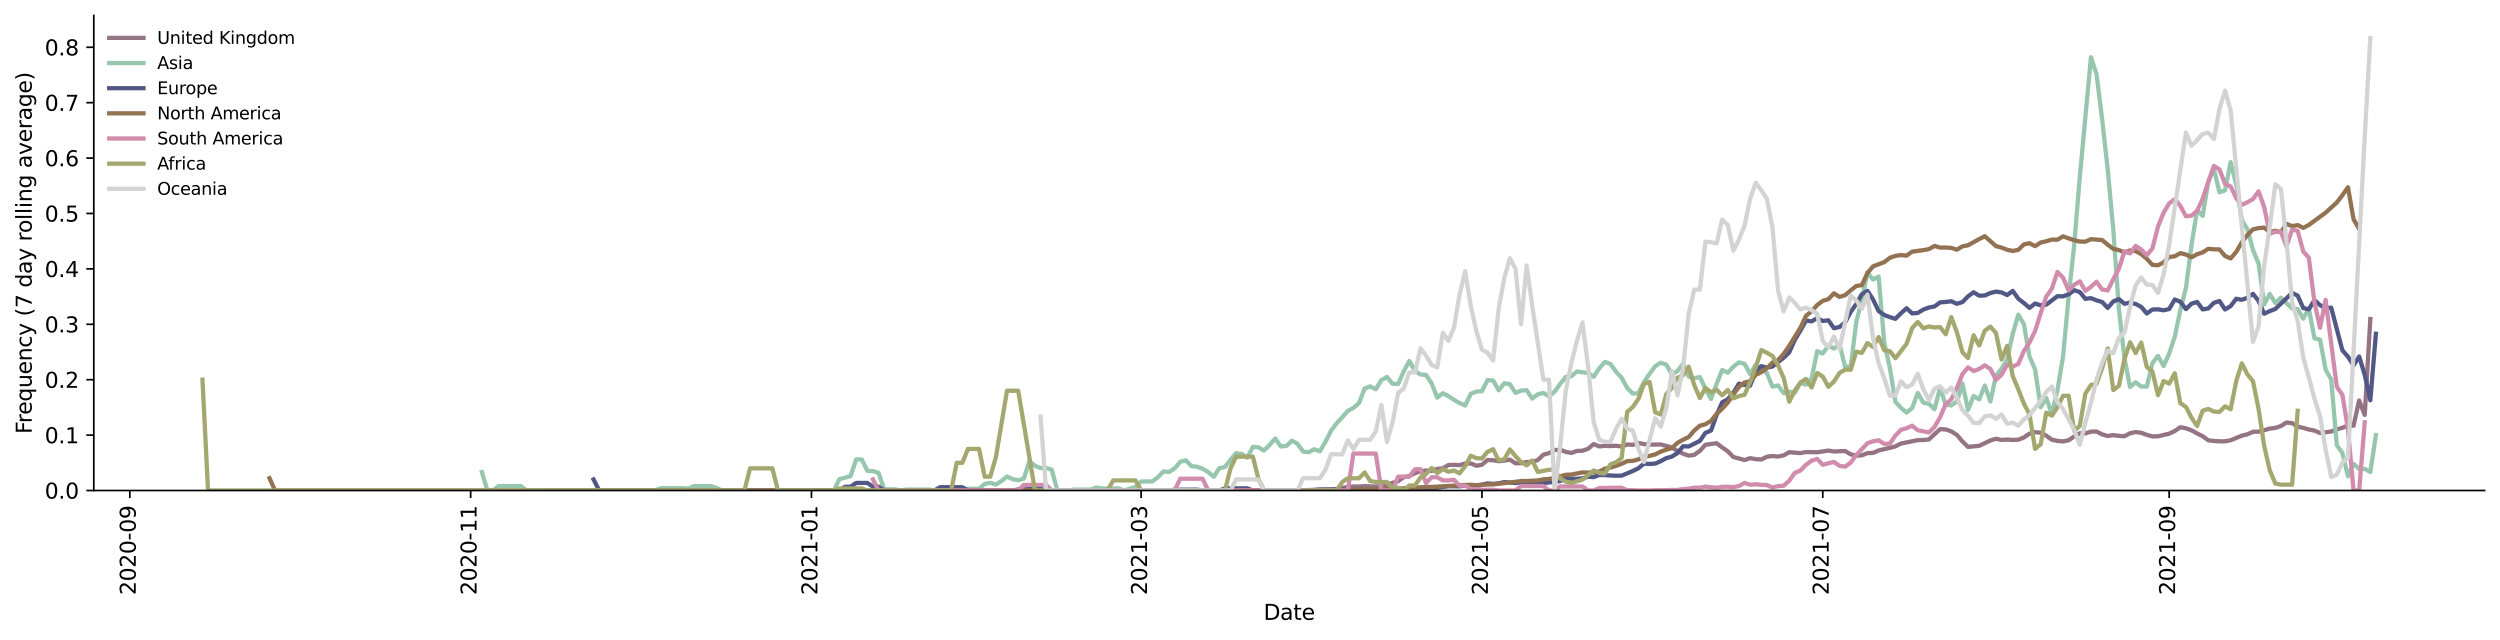 <?xml version="1.0" encoding="utf-8" standalone="no"?>
<!DOCTYPE svg PUBLIC "-//W3C//DTD SVG 1.1//EN"
  "http://www.w3.org/Graphics/SVG/1.1/DTD/svg11.dtd">
<svg height="298.621pt" version="1.1" viewBox="0 0 1166.981 298.621" width="1166.981pt" xmlns="http://www.w3.org/2000/svg" xmlns:xlink="http://www.w3.org/1999/xlink">
 <defs>
  <style type="text/css">*{stroke-linecap:butt;stroke-linejoin:round;}</style>
 </defs>
 <g id="figure_1">
  <g id="patch_1">
   <path d="M 0 298.621 
L 1166.981 298.621 
L 1166.981 0 
L 0 0 
z
" style="fill:#ffffff;"/>
  </g>
  <g id="axes_1">
   <g id="patch_2">
    <path d="M 43.781 228.96 
L 1159.781 228.96 
L 1159.781 7.2 
L 43.781 7.2 
z
" style="fill:#ffffff;"/>
   </g>
   <g id="matplotlib.axis_1">
    <g id="xtick_1">
     <g id="line2d_1">
      <defs>
       <path d="M 0 0 
L 0 3.5 
" id="m1a76d406dd" style="stroke:#000000;stroke-width:0.8;"/>
      </defs>
      <g>
       <use style="stroke:#000000;stroke-width:0.8;" x="60.603" xlink:href="#m1a76d406dd" y="228.96"/>
      </g>
     </g>
     <g id="text_1">
      <!-- 2020-09 -->
      <g transform="translate(63.363 277.743)rotate(-90)scale(0.1 -0.1)">
       <defs>
        <path d="M 1228 531 
L 3431 531 
L 3431 0 
L 469 0 
L 469 531 
Q 828 903 1448 1529 
Q 2069 2156 2228 2338 
Q 2531 2678 2651 2914 
Q 2772 3150 2772 3378 
Q 2772 3750 2511 3984 
Q 2250 4219 1831 4219 
Q 1534 4219 1204 4116 
Q 875 4013 500 3803 
L 500 4441 
Q 881 4594 1212 4672 
Q 1544 4750 1819 4750 
Q 2544 4750 2975 4387 
Q 3406 4025 3406 3419 
Q 3406 3131 3298 2873 
Q 3191 2616 2906 2266 
Q 2828 2175 2409 1742 
Q 1991 1309 1228 531 
z
" id="DejaVuSans-32" transform="scale(0.016)"/>
        <path d="M 2034 4250 
Q 1547 4250 1301 3770 
Q 1056 3291 1056 2328 
Q 1056 1369 1301 889 
Q 1547 409 2034 409 
Q 2525 409 2770 889 
Q 3016 1369 3016 2328 
Q 3016 3291 2770 3770 
Q 2525 4250 2034 4250 
z
M 2034 4750 
Q 2819 4750 3233 4129 
Q 3647 3509 3647 2328 
Q 3647 1150 3233 529 
Q 2819 -91 2034 -91 
Q 1250 -91 836 529 
Q 422 1150 422 2328 
Q 422 3509 836 4129 
Q 1250 4750 2034 4750 
z
" id="DejaVuSans-30" transform="scale(0.016)"/>
        <path d="M 313 2009 
L 1997 2009 
L 1997 1497 
L 313 1497 
L 313 2009 
z
" id="DejaVuSans-2d" transform="scale(0.016)"/>
        <path d="M 703 97 
L 703 672 
Q 941 559 1184 500 
Q 1428 441 1663 441 
Q 2288 441 2617 861 
Q 2947 1281 2994 2138 
Q 2813 1869 2534 1725 
Q 2256 1581 1919 1581 
Q 1219 1581 811 2004 
Q 403 2428 403 3163 
Q 403 3881 828 4315 
Q 1253 4750 1959 4750 
Q 2769 4750 3195 4129 
Q 3622 3509 3622 2328 
Q 3622 1225 3098 567 
Q 2575 -91 1691 -91 
Q 1453 -91 1209 -44 
Q 966 3 703 97 
z
M 1959 2075 
Q 2384 2075 2632 2365 
Q 2881 2656 2881 3163 
Q 2881 3666 2632 3958 
Q 2384 4250 1959 4250 
Q 1534 4250 1286 3958 
Q 1038 3666 1038 3163 
Q 1038 2656 1286 2365 
Q 1534 2075 1959 2075 
z
" id="DejaVuSans-39" transform="scale(0.016)"/>
       </defs>
       <use xlink:href="#DejaVuSans-32"/>
       <use x="63.623" xlink:href="#DejaVuSans-30"/>
       <use x="127.246" xlink:href="#DejaVuSans-32"/>
       <use x="190.869" xlink:href="#DejaVuSans-30"/>
       <use x="254.492" xlink:href="#DejaVuSans-2d"/>
       <use x="290.576" xlink:href="#DejaVuSans-30"/>
       <use x="354.199" xlink:href="#DejaVuSans-39"/>
      </g>
     </g>
    </g>
    <g id="xtick_2">
     <g id="line2d_2">
      <g>
       <use style="stroke:#000000;stroke-width:0.8;" x="219.697" xlink:href="#m1a76d406dd" y="228.96"/>
      </g>
     </g>
     <g id="text_2">
      <!-- 2020-11 -->
      <g transform="translate(222.456 277.743)rotate(-90)scale(0.1 -0.1)">
       <defs>
        <path d="M 794 531 
L 1825 531 
L 1825 4091 
L 703 3866 
L 703 4441 
L 1819 4666 
L 2450 4666 
L 2450 531 
L 3481 531 
L 3481 0 
L 794 0 
L 794 531 
z
" id="DejaVuSans-31" transform="scale(0.016)"/>
       </defs>
       <use xlink:href="#DejaVuSans-32"/>
       <use x="63.623" xlink:href="#DejaVuSans-30"/>
       <use x="127.246" xlink:href="#DejaVuSans-32"/>
       <use x="190.869" xlink:href="#DejaVuSans-30"/>
       <use x="254.492" xlink:href="#DejaVuSans-2d"/>
       <use x="290.576" xlink:href="#DejaVuSans-31"/>
       <use x="354.199" xlink:href="#DejaVuSans-31"/>
      </g>
     </g>
    </g>
    <g id="xtick_3">
     <g id="line2d_3">
      <g>
       <use style="stroke:#000000;stroke-width:0.8;" x="378.79" xlink:href="#m1a76d406dd" y="228.96"/>
      </g>
     </g>
     <g id="text_3">
      <!-- 2021-01 -->
      <g transform="translate(381.549 277.743)rotate(-90)scale(0.1 -0.1)">
       <use xlink:href="#DejaVuSans-32"/>
       <use x="63.623" xlink:href="#DejaVuSans-30"/>
       <use x="127.246" xlink:href="#DejaVuSans-32"/>
       <use x="190.869" xlink:href="#DejaVuSans-31"/>
       <use x="254.492" xlink:href="#DejaVuSans-2d"/>
       <use x="290.576" xlink:href="#DejaVuSans-30"/>
       <use x="354.199" xlink:href="#DejaVuSans-31"/>
      </g>
     </g>
    </g>
    <g id="xtick_4">
     <g id="line2d_4">
      <g>
       <use style="stroke:#000000;stroke-width:0.8;" x="532.667" xlink:href="#m1a76d406dd" y="228.96"/>
      </g>
     </g>
     <g id="text_4">
      <!-- 2021-03 -->
      <g transform="translate(535.426 277.743)rotate(-90)scale(0.1 -0.1)">
       <defs>
        <path d="M 2597 2516 
Q 3050 2419 3304 2112 
Q 3559 1806 3559 1356 
Q 3559 666 3084 287 
Q 2609 -91 1734 -91 
Q 1441 -91 1130 -33 
Q 819 25 488 141 
L 488 750 
Q 750 597 1062 519 
Q 1375 441 1716 441 
Q 2309 441 2620 675 
Q 2931 909 2931 1356 
Q 2931 1769 2642 2001 
Q 2353 2234 1838 2234 
L 1294 2234 
L 1294 2753 
L 1863 2753 
Q 2328 2753 2575 2939 
Q 2822 3125 2822 3475 
Q 2822 3834 2567 4026 
Q 2313 4219 1838 4219 
Q 1578 4219 1281 4162 
Q 984 4106 628 3988 
L 628 4550 
Q 988 4650 1302 4700 
Q 1616 4750 1894 4750 
Q 2613 4750 3031 4423 
Q 3450 4097 3450 3541 
Q 3450 3153 3228 2886 
Q 3006 2619 2597 2516 
z
" id="DejaVuSans-33" transform="scale(0.016)"/>
       </defs>
       <use xlink:href="#DejaVuSans-32"/>
       <use x="63.623" xlink:href="#DejaVuSans-30"/>
       <use x="127.246" xlink:href="#DejaVuSans-32"/>
       <use x="190.869" xlink:href="#DejaVuSans-31"/>
       <use x="254.492" xlink:href="#DejaVuSans-2d"/>
       <use x="290.576" xlink:href="#DejaVuSans-30"/>
       <use x="354.199" xlink:href="#DejaVuSans-33"/>
      </g>
     </g>
    </g>
    <g id="xtick_5">
     <g id="line2d_5">
      <g>
       <use style="stroke:#000000;stroke-width:0.8;" x="691.76" xlink:href="#m1a76d406dd" y="228.96"/>
      </g>
     </g>
     <g id="text_5">
      <!-- 2021-05 -->
      <g transform="translate(694.52 277.743)rotate(-90)scale(0.1 -0.1)">
       <defs>
        <path d="M 691 4666 
L 3169 4666 
L 3169 4134 
L 1269 4134 
L 1269 2991 
Q 1406 3038 1543 3061 
Q 1681 3084 1819 3084 
Q 2600 3084 3056 2656 
Q 3513 2228 3513 1497 
Q 3513 744 3044 326 
Q 2575 -91 1722 -91 
Q 1428 -91 1123 -41 
Q 819 9 494 109 
L 494 744 
Q 775 591 1075 516 
Q 1375 441 1709 441 
Q 2250 441 2565 725 
Q 2881 1009 2881 1497 
Q 2881 1984 2565 2268 
Q 2250 2553 1709 2553 
Q 1456 2553 1204 2497 
Q 953 2441 691 2322 
L 691 4666 
z
" id="DejaVuSans-35" transform="scale(0.016)"/>
       </defs>
       <use xlink:href="#DejaVuSans-32"/>
       <use x="63.623" xlink:href="#DejaVuSans-30"/>
       <use x="127.246" xlink:href="#DejaVuSans-32"/>
       <use x="190.869" xlink:href="#DejaVuSans-31"/>
       <use x="254.492" xlink:href="#DejaVuSans-2d"/>
       <use x="290.576" xlink:href="#DejaVuSans-30"/>
       <use x="354.199" xlink:href="#DejaVuSans-35"/>
      </g>
     </g>
    </g>
    <g id="xtick_6">
     <g id="line2d_6">
      <g>
       <use style="stroke:#000000;stroke-width:0.8;" x="850.853" xlink:href="#m1a76d406dd" y="228.96"/>
      </g>
     </g>
     <g id="text_6">
      <!-- 2021-07 -->
      <g transform="translate(853.613 277.743)rotate(-90)scale(0.1 -0.1)">
       <defs>
        <path d="M 525 4666 
L 3525 4666 
L 3525 4397 
L 1831 0 
L 1172 0 
L 2766 4134 
L 525 4134 
L 525 4666 
z
" id="DejaVuSans-37" transform="scale(0.016)"/>
       </defs>
       <use xlink:href="#DejaVuSans-32"/>
       <use x="63.623" xlink:href="#DejaVuSans-30"/>
       <use x="127.246" xlink:href="#DejaVuSans-32"/>
       <use x="190.869" xlink:href="#DejaVuSans-31"/>
       <use x="254.492" xlink:href="#DejaVuSans-2d"/>
       <use x="290.576" xlink:href="#DejaVuSans-30"/>
       <use x="354.199" xlink:href="#DejaVuSans-37"/>
      </g>
     </g>
    </g>
    <g id="xtick_7">
     <g id="line2d_7">
      <g>
       <use style="stroke:#000000;stroke-width:0.8;" x="1012.555" xlink:href="#m1a76d406dd" y="228.96"/>
      </g>
     </g>
     <g id="text_7">
      <!-- 2021-09 -->
      <g transform="translate(1015.314 277.743)rotate(-90)scale(0.1 -0.1)">
       <use xlink:href="#DejaVuSans-32"/>
       <use x="63.623" xlink:href="#DejaVuSans-30"/>
       <use x="127.246" xlink:href="#DejaVuSans-32"/>
       <use x="190.869" xlink:href="#DejaVuSans-31"/>
       <use x="254.492" xlink:href="#DejaVuSans-2d"/>
       <use x="290.576" xlink:href="#DejaVuSans-30"/>
       <use x="354.199" xlink:href="#DejaVuSans-39"/>
      </g>
     </g>
    </g>
    <g id="text_8">
     <!-- Date -->
     <g transform="translate(589.83 289.341)scale(0.1 -0.1)">
      <defs>
       <path d="M 1259 4147 
L 1259 519 
L 2022 519 
Q 2988 519 3436 956 
Q 3884 1394 3884 2338 
Q 3884 3275 3436 3711 
Q 2988 4147 2022 4147 
L 1259 4147 
z
M 628 4666 
L 1925 4666 
Q 3281 4666 3915 4102 
Q 4550 3538 4550 2338 
Q 4550 1131 3912 565 
Q 3275 0 1925 0 
L 628 0 
L 628 4666 
z
" id="DejaVuSans-44" transform="scale(0.016)"/>
       <path d="M 2194 1759 
Q 1497 1759 1228 1600 
Q 959 1441 959 1056 
Q 959 750 1161 570 
Q 1363 391 1709 391 
Q 2188 391 2477 730 
Q 2766 1069 2766 1631 
L 2766 1759 
L 2194 1759 
z
M 3341 1997 
L 3341 0 
L 2766 0 
L 2766 531 
Q 2569 213 2275 61 
Q 1981 -91 1556 -91 
Q 1019 -91 701 211 
Q 384 513 384 1019 
Q 384 1609 779 1909 
Q 1175 2209 1959 2209 
L 2766 2209 
L 2766 2266 
Q 2766 2663 2505 2880 
Q 2244 3097 1772 3097 
Q 1472 3097 1187 3025 
Q 903 2953 641 2809 
L 641 3341 
Q 956 3463 1253 3523 
Q 1550 3584 1831 3584 
Q 2591 3584 2966 3190 
Q 3341 2797 3341 1997 
z
" id="DejaVuSans-61" transform="scale(0.016)"/>
       <path d="M 1172 4494 
L 1172 3500 
L 2356 3500 
L 2356 3053 
L 1172 3053 
L 1172 1153 
Q 1172 725 1289 603 
Q 1406 481 1766 481 
L 2356 481 
L 2356 0 
L 1766 0 
Q 1100 0 847 248 
Q 594 497 594 1153 
L 594 3053 
L 172 3053 
L 172 3500 
L 594 3500 
L 594 4494 
L 1172 4494 
z
" id="DejaVuSans-74" transform="scale(0.016)"/>
       <path d="M 3597 1894 
L 3597 1613 
L 953 1613 
Q 991 1019 1311 708 
Q 1631 397 2203 397 
Q 2534 397 2845 478 
Q 3156 559 3463 722 
L 3463 178 
Q 3153 47 2828 -22 
Q 2503 -91 2169 -91 
Q 1331 -91 842 396 
Q 353 884 353 1716 
Q 353 2575 817 3079 
Q 1281 3584 2069 3584 
Q 2775 3584 3186 3129 
Q 3597 2675 3597 1894 
z
M 3022 2063 
Q 3016 2534 2758 2815 
Q 2500 3097 2075 3097 
Q 1594 3097 1305 2825 
Q 1016 2553 972 2059 
L 3022 2063 
z
" id="DejaVuSans-65" transform="scale(0.016)"/>
      </defs>
      <use xlink:href="#DejaVuSans-44"/>
      <use x="77.002" xlink:href="#DejaVuSans-61"/>
      <use x="138.281" xlink:href="#DejaVuSans-74"/>
      <use x="177.49" xlink:href="#DejaVuSans-65"/>
     </g>
    </g>
   </g>
   <g id="matplotlib.axis_2">
    <g id="ytick_1">
     <g id="line2d_8">
      <defs>
       <path d="M 0 0 
L -3.5 0 
" id="mbeddaabbda" style="stroke:#000000;stroke-width:0.8;"/>
      </defs>
      <g>
       <use style="stroke:#000000;stroke-width:0.8;" x="43.781" xlink:href="#mbeddaabbda" y="228.96"/>
      </g>
     </g>
     <g id="text_9">
      <!-- 0.0 -->
      <g transform="translate(20.878 232.759)scale(0.1 -0.1)">
       <defs>
        <path d="M 684 794 
L 1344 794 
L 1344 0 
L 684 0 
L 684 794 
z
" id="DejaVuSans-2e" transform="scale(0.016)"/>
       </defs>
       <use xlink:href="#DejaVuSans-30"/>
       <use x="63.623" xlink:href="#DejaVuSans-2e"/>
       <use x="95.41" xlink:href="#DejaVuSans-30"/>
      </g>
     </g>
    </g>
    <g id="ytick_2">
     <g id="line2d_9">
      <g>
       <use style="stroke:#000000;stroke-width:0.8;" x="43.781" xlink:href="#mbeddaabbda" y="203.099"/>
      </g>
     </g>
     <g id="text_10">
      <!-- 0.1 -->
      <g transform="translate(20.878 206.898)scale(0.1 -0.1)">
       <use xlink:href="#DejaVuSans-30"/>
       <use x="63.623" xlink:href="#DejaVuSans-2e"/>
       <use x="95.41" xlink:href="#DejaVuSans-31"/>
      </g>
     </g>
    </g>
    <g id="ytick_3">
     <g id="line2d_10">
      <g>
       <use style="stroke:#000000;stroke-width:0.8;" x="43.781" xlink:href="#mbeddaabbda" y="177.238"/>
      </g>
     </g>
     <g id="text_11">
      <!-- 0.2 -->
      <g transform="translate(20.878 181.037)scale(0.1 -0.1)">
       <use xlink:href="#DejaVuSans-30"/>
       <use x="63.623" xlink:href="#DejaVuSans-2e"/>
       <use x="95.41" xlink:href="#DejaVuSans-32"/>
      </g>
     </g>
    </g>
    <g id="ytick_4">
     <g id="line2d_11">
      <g>
       <use style="stroke:#000000;stroke-width:0.8;" x="43.781" xlink:href="#mbeddaabbda" y="151.376"/>
      </g>
     </g>
     <g id="text_12">
      <!-- 0.3 -->
      <g transform="translate(20.878 155.176)scale(0.1 -0.1)">
       <use xlink:href="#DejaVuSans-30"/>
       <use x="63.623" xlink:href="#DejaVuSans-2e"/>
       <use x="95.41" xlink:href="#DejaVuSans-33"/>
      </g>
     </g>
    </g>
    <g id="ytick_5">
     <g id="line2d_12">
      <g>
       <use style="stroke:#000000;stroke-width:0.8;" x="43.781" xlink:href="#mbeddaabbda" y="125.515"/>
      </g>
     </g>
     <g id="text_13">
      <!-- 0.4 -->
      <g transform="translate(20.878 129.314)scale(0.1 -0.1)">
       <defs>
        <path d="M 2419 4116 
L 825 1625 
L 2419 1625 
L 2419 4116 
z
M 2253 4666 
L 3047 4666 
L 3047 1625 
L 3713 1625 
L 3713 1100 
L 3047 1100 
L 3047 0 
L 2419 0 
L 2419 1100 
L 313 1100 
L 313 1709 
L 2253 4666 
z
" id="DejaVuSans-34" transform="scale(0.016)"/>
       </defs>
       <use xlink:href="#DejaVuSans-30"/>
       <use x="63.623" xlink:href="#DejaVuSans-2e"/>
       <use x="95.41" xlink:href="#DejaVuSans-34"/>
      </g>
     </g>
    </g>
    <g id="ytick_6">
     <g id="line2d_13">
      <g>
       <use style="stroke:#000000;stroke-width:0.8;" x="43.781" xlink:href="#mbeddaabbda" y="99.654"/>
      </g>
     </g>
     <g id="text_14">
      <!-- 0.5 -->
      <g transform="translate(20.878 103.453)scale(0.1 -0.1)">
       <use xlink:href="#DejaVuSans-30"/>
       <use x="63.623" xlink:href="#DejaVuSans-2e"/>
       <use x="95.41" xlink:href="#DejaVuSans-35"/>
      </g>
     </g>
    </g>
    <g id="ytick_7">
     <g id="line2d_14">
      <g>
       <use style="stroke:#000000;stroke-width:0.8;" x="43.781" xlink:href="#mbeddaabbda" y="73.793"/>
      </g>
     </g>
     <g id="text_15">
      <!-- 0.6 -->
      <g transform="translate(20.878 77.592)scale(0.1 -0.1)">
       <defs>
        <path d="M 2113 2584 
Q 1688 2584 1439 2293 
Q 1191 2003 1191 1497 
Q 1191 994 1439 701 
Q 1688 409 2113 409 
Q 2538 409 2786 701 
Q 3034 994 3034 1497 
Q 3034 2003 2786 2293 
Q 2538 2584 2113 2584 
z
M 3366 4563 
L 3366 3988 
Q 3128 4100 2886 4159 
Q 2644 4219 2406 4219 
Q 1781 4219 1451 3797 
Q 1122 3375 1075 2522 
Q 1259 2794 1537 2939 
Q 1816 3084 2150 3084 
Q 2853 3084 3261 2657 
Q 3669 2231 3669 1497 
Q 3669 778 3244 343 
Q 2819 -91 2113 -91 
Q 1303 -91 875 529 
Q 447 1150 447 2328 
Q 447 3434 972 4092 
Q 1497 4750 2381 4750 
Q 2619 4750 2861 4703 
Q 3103 4656 3366 4563 
z
" id="DejaVuSans-36" transform="scale(0.016)"/>
       </defs>
       <use xlink:href="#DejaVuSans-30"/>
       <use x="63.623" xlink:href="#DejaVuSans-2e"/>
       <use x="95.41" xlink:href="#DejaVuSans-36"/>
      </g>
     </g>
    </g>
    <g id="ytick_8">
     <g id="line2d_15">
      <g>
       <use style="stroke:#000000;stroke-width:0.8;" x="43.781" xlink:href="#mbeddaabbda" y="47.931"/>
      </g>
     </g>
     <g id="text_16">
      <!-- 0.7 -->
      <g transform="translate(20.878 51.731)scale(0.1 -0.1)">
       <use xlink:href="#DejaVuSans-30"/>
       <use x="63.623" xlink:href="#DejaVuSans-2e"/>
       <use x="95.41" xlink:href="#DejaVuSans-37"/>
      </g>
     </g>
    </g>
    <g id="ytick_9">
     <g id="line2d_16">
      <g>
       <use style="stroke:#000000;stroke-width:0.8;" x="43.781" xlink:href="#mbeddaabbda" y="22.07"/>
      </g>
     </g>
     <g id="text_17">
      <!-- 0.8 -->
      <g transform="translate(20.878 25.869)scale(0.1 -0.1)">
       <defs>
        <path d="M 2034 2216 
Q 1584 2216 1326 1975 
Q 1069 1734 1069 1313 
Q 1069 891 1326 650 
Q 1584 409 2034 409 
Q 2484 409 2743 651 
Q 3003 894 3003 1313 
Q 3003 1734 2745 1975 
Q 2488 2216 2034 2216 
z
M 1403 2484 
Q 997 2584 770 2862 
Q 544 3141 544 3541 
Q 544 4100 942 4425 
Q 1341 4750 2034 4750 
Q 2731 4750 3128 4425 
Q 3525 4100 3525 3541 
Q 3525 3141 3298 2862 
Q 3072 2584 2669 2484 
Q 3125 2378 3379 2068 
Q 3634 1759 3634 1313 
Q 3634 634 3220 271 
Q 2806 -91 2034 -91 
Q 1263 -91 848 271 
Q 434 634 434 1313 
Q 434 1759 690 2068 
Q 947 2378 1403 2484 
z
M 1172 3481 
Q 1172 3119 1398 2916 
Q 1625 2713 2034 2713 
Q 2441 2713 2670 2916 
Q 2900 3119 2900 3481 
Q 2900 3844 2670 4047 
Q 2441 4250 2034 4250 
Q 1625 4250 1398 4047 
Q 1172 3844 1172 3481 
z
" id="DejaVuSans-38" transform="scale(0.016)"/>
       </defs>
       <use xlink:href="#DejaVuSans-30"/>
       <use x="63.623" xlink:href="#DejaVuSans-2e"/>
       <use x="95.41" xlink:href="#DejaVuSans-38"/>
      </g>
     </g>
    </g>
    <g id="text_18">
     <!-- Frequency (7 day rolling average) -->
     <g transform="translate(14.798 202.529)rotate(-90)scale(0.1 -0.1)">
      <defs>
       <path d="M 628 4666 
L 3309 4666 
L 3309 4134 
L 1259 4134 
L 1259 2759 
L 3109 2759 
L 3109 2228 
L 1259 2228 
L 1259 0 
L 628 0 
L 628 4666 
z
" id="DejaVuSans-46" transform="scale(0.016)"/>
       <path d="M 2631 2963 
Q 2534 3019 2420 3045 
Q 2306 3072 2169 3072 
Q 1681 3072 1420 2755 
Q 1159 2438 1159 1844 
L 1159 0 
L 581 0 
L 581 3500 
L 1159 3500 
L 1159 2956 
Q 1341 3275 1631 3429 
Q 1922 3584 2338 3584 
Q 2397 3584 2469 3576 
Q 2541 3569 2628 3553 
L 2631 2963 
z
" id="DejaVuSans-72" transform="scale(0.016)"/>
       <path d="M 947 1747 
Q 947 1113 1208 752 
Q 1469 391 1925 391 
Q 2381 391 2643 752 
Q 2906 1113 2906 1747 
Q 2906 2381 2643 2742 
Q 2381 3103 1925 3103 
Q 1469 3103 1208 2742 
Q 947 2381 947 1747 
z
M 2906 525 
Q 2725 213 2448 61 
Q 2172 -91 1784 -91 
Q 1150 -91 751 415 
Q 353 922 353 1747 
Q 353 2572 751 3078 
Q 1150 3584 1784 3584 
Q 2172 3584 2448 3432 
Q 2725 3281 2906 2969 
L 2906 3500 
L 3481 3500 
L 3481 -1331 
L 2906 -1331 
L 2906 525 
z
" id="DejaVuSans-71" transform="scale(0.016)"/>
       <path d="M 544 1381 
L 544 3500 
L 1119 3500 
L 1119 1403 
Q 1119 906 1312 657 
Q 1506 409 1894 409 
Q 2359 409 2629 706 
Q 2900 1003 2900 1516 
L 2900 3500 
L 3475 3500 
L 3475 0 
L 2900 0 
L 2900 538 
Q 2691 219 2414 64 
Q 2138 -91 1772 -91 
Q 1169 -91 856 284 
Q 544 659 544 1381 
z
M 1991 3584 
L 1991 3584 
z
" id="DejaVuSans-75" transform="scale(0.016)"/>
       <path d="M 3513 2113 
L 3513 0 
L 2938 0 
L 2938 2094 
Q 2938 2591 2744 2837 
Q 2550 3084 2163 3084 
Q 1697 3084 1428 2787 
Q 1159 2491 1159 1978 
L 1159 0 
L 581 0 
L 581 3500 
L 1159 3500 
L 1159 2956 
Q 1366 3272 1645 3428 
Q 1925 3584 2291 3584 
Q 2894 3584 3203 3211 
Q 3513 2838 3513 2113 
z
" id="DejaVuSans-6e" transform="scale(0.016)"/>
       <path d="M 3122 3366 
L 3122 2828 
Q 2878 2963 2633 3030 
Q 2388 3097 2138 3097 
Q 1578 3097 1268 2742 
Q 959 2388 959 1747 
Q 959 1106 1268 751 
Q 1578 397 2138 397 
Q 2388 397 2633 464 
Q 2878 531 3122 666 
L 3122 134 
Q 2881 22 2623 -34 
Q 2366 -91 2075 -91 
Q 1284 -91 818 406 
Q 353 903 353 1747 
Q 353 2603 823 3093 
Q 1294 3584 2113 3584 
Q 2378 3584 2631 3529 
Q 2884 3475 3122 3366 
z
" id="DejaVuSans-63" transform="scale(0.016)"/>
       <path d="M 2059 -325 
Q 1816 -950 1584 -1140 
Q 1353 -1331 966 -1331 
L 506 -1331 
L 506 -850 
L 844 -850 
Q 1081 -850 1212 -737 
Q 1344 -625 1503 -206 
L 1606 56 
L 191 3500 
L 800 3500 
L 1894 763 
L 2988 3500 
L 3597 3500 
L 2059 -325 
z
" id="DejaVuSans-79" transform="scale(0.016)"/>
       <path id="DejaVuSans-20" transform="scale(0.016)"/>
       <path d="M 1984 4856 
Q 1566 4138 1362 3434 
Q 1159 2731 1159 2009 
Q 1159 1288 1364 580 
Q 1569 -128 1984 -844 
L 1484 -844 
Q 1016 -109 783 600 
Q 550 1309 550 2009 
Q 550 2706 781 3412 
Q 1013 4119 1484 4856 
L 1984 4856 
z
" id="DejaVuSans-28" transform="scale(0.016)"/>
       <path d="M 2906 2969 
L 2906 4863 
L 3481 4863 
L 3481 0 
L 2906 0 
L 2906 525 
Q 2725 213 2448 61 
Q 2172 -91 1784 -91 
Q 1150 -91 751 415 
Q 353 922 353 1747 
Q 353 2572 751 3078 
Q 1150 3584 1784 3584 
Q 2172 3584 2448 3432 
Q 2725 3281 2906 2969 
z
M 947 1747 
Q 947 1113 1208 752 
Q 1469 391 1925 391 
Q 2381 391 2643 752 
Q 2906 1113 2906 1747 
Q 2906 2381 2643 2742 
Q 2381 3103 1925 3103 
Q 1469 3103 1208 2742 
Q 947 2381 947 1747 
z
" id="DejaVuSans-64" transform="scale(0.016)"/>
       <path d="M 1959 3097 
Q 1497 3097 1228 2736 
Q 959 2375 959 1747 
Q 959 1119 1226 758 
Q 1494 397 1959 397 
Q 2419 397 2687 759 
Q 2956 1122 2956 1747 
Q 2956 2369 2687 2733 
Q 2419 3097 1959 3097 
z
M 1959 3584 
Q 2709 3584 3137 3096 
Q 3566 2609 3566 1747 
Q 3566 888 3137 398 
Q 2709 -91 1959 -91 
Q 1206 -91 779 398 
Q 353 888 353 1747 
Q 353 2609 779 3096 
Q 1206 3584 1959 3584 
z
" id="DejaVuSans-6f" transform="scale(0.016)"/>
       <path d="M 603 4863 
L 1178 4863 
L 1178 0 
L 603 0 
L 603 4863 
z
" id="DejaVuSans-6c" transform="scale(0.016)"/>
       <path d="M 603 3500 
L 1178 3500 
L 1178 0 
L 603 0 
L 603 3500 
z
M 603 4863 
L 1178 4863 
L 1178 4134 
L 603 4134 
L 603 4863 
z
" id="DejaVuSans-69" transform="scale(0.016)"/>
       <path d="M 2906 1791 
Q 2906 2416 2648 2759 
Q 2391 3103 1925 3103 
Q 1463 3103 1205 2759 
Q 947 2416 947 1791 
Q 947 1169 1205 825 
Q 1463 481 1925 481 
Q 2391 481 2648 825 
Q 2906 1169 2906 1791 
z
M 3481 434 
Q 3481 -459 3084 -895 
Q 2688 -1331 1869 -1331 
Q 1566 -1331 1297 -1286 
Q 1028 -1241 775 -1147 
L 775 -588 
Q 1028 -725 1275 -790 
Q 1522 -856 1778 -856 
Q 2344 -856 2625 -561 
Q 2906 -266 2906 331 
L 2906 616 
Q 2728 306 2450 153 
Q 2172 0 1784 0 
Q 1141 0 747 490 
Q 353 981 353 1791 
Q 353 2603 747 3093 
Q 1141 3584 1784 3584 
Q 2172 3584 2450 3431 
Q 2728 3278 2906 2969 
L 2906 3500 
L 3481 3500 
L 3481 434 
z
" id="DejaVuSans-67" transform="scale(0.016)"/>
       <path d="M 191 3500 
L 800 3500 
L 1894 563 
L 2988 3500 
L 3597 3500 
L 2284 0 
L 1503 0 
L 191 3500 
z
" id="DejaVuSans-76" transform="scale(0.016)"/>
       <path d="M 513 4856 
L 1013 4856 
Q 1481 4119 1714 3412 
Q 1947 2706 1947 2009 
Q 1947 1309 1714 600 
Q 1481 -109 1013 -844 
L 513 -844 
Q 928 -128 1133 580 
Q 1338 1288 1338 2009 
Q 1338 2731 1133 3434 
Q 928 4138 513 4856 
z
" id="DejaVuSans-29" transform="scale(0.016)"/>
      </defs>
      <use xlink:href="#DejaVuSans-46"/>
      <use x="50.27" xlink:href="#DejaVuSans-72"/>
      <use x="89.133" xlink:href="#DejaVuSans-65"/>
      <use x="150.656" xlink:href="#DejaVuSans-71"/>
      <use x="214.133" xlink:href="#DejaVuSans-75"/>
      <use x="277.512" xlink:href="#DejaVuSans-65"/>
      <use x="339.035" xlink:href="#DejaVuSans-6e"/>
      <use x="402.414" xlink:href="#DejaVuSans-63"/>
      <use x="457.395" xlink:href="#DejaVuSans-79"/>
      <use x="516.574" xlink:href="#DejaVuSans-20"/>
      <use x="548.361" xlink:href="#DejaVuSans-28"/>
      <use x="587.375" xlink:href="#DejaVuSans-37"/>
      <use x="650.998" xlink:href="#DejaVuSans-20"/>
      <use x="682.785" xlink:href="#DejaVuSans-64"/>
      <use x="746.262" xlink:href="#DejaVuSans-61"/>
      <use x="807.541" xlink:href="#DejaVuSans-79"/>
      <use x="866.721" xlink:href="#DejaVuSans-20"/>
      <use x="898.508" xlink:href="#DejaVuSans-72"/>
      <use x="937.371" xlink:href="#DejaVuSans-6f"/>
      <use x="998.553" xlink:href="#DejaVuSans-6c"/>
      <use x="1026.336" xlink:href="#DejaVuSans-6c"/>
      <use x="1054.119" xlink:href="#DejaVuSans-69"/>
      <use x="1081.902" xlink:href="#DejaVuSans-6e"/>
      <use x="1145.281" xlink:href="#DejaVuSans-67"/>
      <use x="1208.758" xlink:href="#DejaVuSans-20"/>
      <use x="1240.545" xlink:href="#DejaVuSans-61"/>
      <use x="1301.824" xlink:href="#DejaVuSans-76"/>
      <use x="1361.004" xlink:href="#DejaVuSans-65"/>
      <use x="1422.527" xlink:href="#DejaVuSans-72"/>
      <use x="1463.641" xlink:href="#DejaVuSans-61"/>
      <use x="1524.92" xlink:href="#DejaVuSans-67"/>
      <use x="1588.396" xlink:href="#DejaVuSans-65"/>
      <use x="1649.92" xlink:href="#DejaVuSans-29"/>
     </g>
    </g>
   </g>
   <g id="line2d_17">
    <path clip-path="url(#p4c7870ba84)" d="M 587.437 228.91 
L 597.869 228.941 
L 608.301 228.837 
L 623.95 228.268 
L 626.558 227.727 
L 629.166 227.316 
L 631.774 227.078 
L 634.382 227.108 
L 636.99 226.926 
L 642.207 227.085 
L 644.815 226.991 
L 647.423 226.309 
L 650.031 225.384 
L 652.639 224.59 
L 655.247 222.752 
L 657.855 222.218 
L 660.463 220.883 
L 663.071 220.018 
L 665.679 219.623 
L 668.287 219.819 
L 670.896 218.888 
L 673.504 218.629 
L 676.112 217.085 
L 678.72 216.988 
L 681.328 217.143 
L 683.936 216.369 
L 686.544 216.319 
L 689.152 217.418 
L 691.76 216.933 
L 694.368 214.731 
L 696.976 214.837 
L 699.584 215.293 
L 702.193 214.994 
L 704.801 214.572 
L 707.409 216.26 
L 710.017 216.219 
L 712.625 215.658 
L 715.233 215.62 
L 717.841 214.724 
L 720.449 212.211 
L 723.057 211.533 
L 725.665 210.112 
L 728.273 209.902 
L 730.882 210.941 
L 733.49 211.415 
L 736.098 210.499 
L 738.706 210.394 
L 741.314 209.469 
L 743.922 207.273 
L 746.53 208.391 
L 749.138 208.122 
L 751.746 208.228 
L 754.354 208.074 
L 756.962 208.447 
L 759.57 207.493 
L 762.179 207.636 
L 764.787 206.791 
L 767.395 207.302 
L 770.003 207.547 
L 775.219 207.476 
L 780.435 208.838 
L 783.043 210.582 
L 785.651 211.78 
L 788.259 212.685 
L 790.867 212.325 
L 793.476 210.471 
L 796.084 207.623 
L 801.3 206.885 
L 803.908 208.867 
L 806.516 210.666 
L 809.124 213.33 
L 814.34 214.742 
L 816.948 213.853 
L 819.556 214.323 
L 822.165 214.47 
L 824.773 213.208 
L 827.381 212.877 
L 829.989 213.128 
L 832.597 212.557 
L 835.205 211.086 
L 840.421 211.508 
L 843.029 211.006 
L 848.245 211.113 
L 853.462 210.315 
L 856.07 210.768 
L 861.286 210.53 
L 863.894 212.08 
L 866.502 212.7 
L 869.11 212.547 
L 871.718 211.506 
L 874.326 211.417 
L 876.934 210.262 
L 882.15 209.062 
L 884.759 208.352 
L 887.367 207.037 
L 895.191 205.455 
L 897.799 205.396 
L 900.407 205.114 
L 905.623 200.315 
L 908.231 200.464 
L 910.839 201.348 
L 913.448 203.007 
L 916.056 206.08 
L 918.664 208.613 
L 923.88 208.106 
L 929.096 205.603 
L 931.704 204.816 
L 934.312 205.359 
L 936.92 205.176 
L 939.528 205.371 
L 942.136 205.243 
L 944.745 204.193 
L 947.353 202.442 
L 949.961 201.723 
L 952.569 201.953 
L 955.177 203.372 
L 957.785 205.271 
L 960.393 205.815 
L 963.001 206.048 
L 965.609 205.516 
L 968.217 203.721 
L 970.825 202.255 
L 973.434 202.279 
L 976.042 201.481 
L 978.65 201.409 
L 981.258 202.766 
L 983.866 203.526 
L 986.474 203.123 
L 989.082 203.46 
L 991.69 203.631 
L 994.298 202.245 
L 996.906 201.684 
L 999.514 202.018 
L 1002.122 203.008 
L 1004.731 203.716 
L 1007.339 203.661 
L 1012.555 202.431 
L 1015.163 201.192 
L 1017.771 199.427 
L 1020.379 199.935 
L 1022.987 200.876 
L 1025.595 202.332 
L 1028.203 203.614 
L 1030.811 205.528 
L 1033.419 205.838 
L 1036.028 206.025 
L 1038.636 205.992 
L 1041.244 205.521 
L 1046.46 203.358 
L 1049.068 202.734 
L 1051.676 201.556 
L 1054.284 201.498 
L 1056.892 200.855 
L 1059.5 200.063 
L 1062.108 199.743 
L 1064.717 198.867 
L 1067.325 197.232 
L 1069.933 197.533 
L 1072.541 199.136 
L 1075.149 199.732 
L 1077.757 200.482 
L 1080.365 200.999 
L 1082.973 202.123 
L 1088.189 201.434 
L 1090.797 200.465 
L 1093.405 199.678 
L 1096.014 198.654 
L 1098.622 198.714 
L 1101.23 186.942 
L 1103.838 193.687 
L 1106.446 148.913 
L 1106.446 148.913 
" style="fill:none;stroke:#947383;stroke-linecap:square;stroke-width:2;"/>
   </g>
   <g id="line2d_18">
    <path clip-path="url(#p4c7870ba84)" d="M 224.913 220.34 
L 227.521 228.96 
L 230.129 228.96 
L 232.737 226.891 
L 243.169 226.891 
L 245.778 228.96 
L 305.763 228.96 
L 308.372 227.904 
L 318.804 227.904 
L 321.412 228.036 
L 324.02 226.887 
L 331.844 226.887 
L 334.452 227.811 
L 337.061 228.96 
L 389.222 228.96 
L 391.83 223.655 
L 394.438 222.992 
L 397.046 222.208 
L 399.655 214.48 
L 402.263 214.48 
L 404.871 219.785 
L 407.479 219.909 
L 410.087 220.693 
L 412.695 228.421 
L 417.911 228.421 
L 420.519 228.96 
L 423.127 228.502 
L 433.56 228.502 
L 436.168 228.96 
L 449.208 228.96 
L 451.816 228.176 
L 457.032 228.176 
L 459.641 225.878 
L 462.249 225.394 
L 464.857 226.178 
L 467.465 224.562 
L 470.073 222.45 
L 472.681 223.672 
L 475.289 224.155 
L 477.897 223.405 
L 480.505 215.302 
L 483.113 217.413 
L 485.721 218.491 
L 488.33 218.491 
L 490.938 219.24 
L 493.546 228.96 
L 498.762 228.96 
L 501.37 228.51 
L 509.194 228.51 
L 511.802 227.552 
L 514.41 228.002 
L 522.235 228.002 
L 524.843 228.96 
L 527.451 228.068 
L 530.059 227.319 
L 532.667 224.751 
L 537.883 224.751 
L 540.491 222.798 
L 543.099 220.066 
L 545.707 220.335 
L 548.315 218.653 
L 550.924 215.559 
L 553.532 214.872 
L 556.14 217.601 
L 558.748 217.858 
L 561.356 218.801 
L 563.964 220.352 
L 566.572 222.557 
L 569.18 218.503 
L 571.788 218.039 
L 574.396 214.614 
L 577.004 211.529 
L 579.613 211.915 
L 582.221 213.642 
L 584.829 208.571 
L 587.437 208.802 
L 590.045 210.317 
L 592.653 207.69 
L 595.261 204.684 
L 597.869 208.406 
L 600.477 208.165 
L 603.085 205.711 
L 605.693 207.185 
L 608.301 210.828 
L 610.91 211.067 
L 613.518 209.709 
L 616.126 210.649 
L 618.734 206.194 
L 621.342 201.015 
L 623.95 197.548 
L 626.558 194.773 
L 629.166 191.752 
L 631.774 190.42 
L 634.382 188.123 
L 636.99 181.386 
L 639.598 180.362 
L 642.207 181.687 
L 644.815 177.448 
L 647.423 175.944 
L 650.031 179.166 
L 652.639 179.2 
L 655.247 173.316 
L 657.855 168.467 
L 660.463 173.077 
L 663.071 174.829 
L 665.679 175.033 
L 668.287 178.968 
L 670.896 185.625 
L 673.504 183.546 
L 676.112 184.906 
L 678.72 186.647 
L 681.328 188.161 
L 683.936 189.287 
L 686.544 183.853 
L 689.152 182.784 
L 691.76 182.629 
L 694.368 177.416 
L 696.976 177.628 
L 699.584 182.184 
L 702.193 178.905 
L 704.801 179.317 
L 707.409 183.398 
L 710.017 182.34 
L 712.625 182.146 
L 715.233 186.061 
L 717.841 184.061 
L 720.449 183.42 
L 723.057 184.982 
L 725.665 182.857 
L 728.273 179.184 
L 730.882 175.956 
L 733.49 175.635 
L 736.098 173.401 
L 741.314 174.146 
L 743.922 175.866 
L 746.53 171.912 
L 749.138 168.958 
L 751.746 169.9 
L 754.354 173.523 
L 756.962 176.314 
L 759.57 181.115 
L 762.179 183.695 
L 764.787 183.595 
L 767.395 178.325 
L 770.003 174.504 
L 772.611 171.003 
L 775.219 169.31 
L 777.827 170.191 
L 780.435 174.813 
L 783.043 173.212 
L 785.651 169.767 
L 788.259 175.758 
L 790.867 176.522 
L 793.476 175.982 
L 796.084 181.481 
L 798.692 186.215 
L 801.3 179.176 
L 803.908 172.73 
L 806.516 173.969 
L 809.124 171.128 
L 811.732 169.148 
L 814.34 169.832 
L 816.948 174.586 
L 819.556 170.273 
L 822.165 172.011 
L 824.773 174.149 
L 827.381 180.474 
L 829.989 179.925 
L 832.597 183.52 
L 835.205 182.83 
L 837.813 183.359 
L 840.421 178.675 
L 843.029 179.594 
L 845.637 176.582 
L 848.245 163.944 
L 850.853 165.012 
L 853.462 161.392 
L 856.07 162.682 
L 858.678 160.655 
L 861.286 171.247 
L 863.894 171.214 
L 866.502 150.214 
L 869.11 140.02 
L 871.718 127.221 
L 874.326 130.449 
L 876.934 129.142 
L 879.542 159.819 
L 882.15 171.649 
L 884.759 187.546 
L 887.367 190.403 
L 889.975 192.576 
L 892.583 190.484 
L 895.191 183.402 
L 897.799 188.01 
L 900.407 188.522 
L 903.015 191.027 
L 905.623 181.032 
L 908.231 188.981 
L 910.839 189.237 
L 913.448 187.475 
L 916.056 179.046 
L 918.664 191.331 
L 921.272 184.819 
L 923.88 186.457 
L 926.488 179.919 
L 929.096 187.462 
L 931.704 175.492 
L 934.312 172.113 
L 936.92 167.686 
L 939.528 155.795 
L 942.136 146.906 
L 944.745 151.341 
L 947.353 166.447 
L 949.961 172.45 
L 952.569 190.085 
L 955.177 185.806 
L 957.785 193.278 
L 960.393 182.2 
L 963.001 166.479 
L 965.609 138.587 
L 968.217 114.364 
L 970.825 82.752 
L 976.042 26.735 
L 978.65 34.666 
L 981.258 55.614 
L 983.866 79.098 
L 986.474 107.267 
L 989.082 144.112 
L 991.69 167.29 
L 994.298 180.665 
L 996.906 178.444 
L 999.514 180.438 
L 1002.122 180.452 
L 1004.731 169.488 
L 1007.339 166.152 
L 1009.947 170.892 
L 1012.555 165.022 
L 1015.163 157.108 
L 1017.771 144.751 
L 1020.379 134.435 
L 1022.987 114.314 
L 1025.595 98.072 
L 1028.203 100.753 
L 1030.811 84.828 
L 1033.419 78.708 
L 1036.028 89.789 
L 1038.636 88.895 
L 1041.244 75.696 
L 1043.852 86.104 
L 1046.46 102.728 
L 1049.068 106.972 
L 1051.676 116.669 
L 1054.284 123.015 
L 1056.892 142.064 
L 1059.5 137.185 
L 1062.108 141.461 
L 1064.717 138.965 
L 1069.933 143.973 
L 1072.541 144.285 
L 1075.149 148.754 
L 1077.757 144.093 
L 1080.365 157.876 
L 1082.973 158.549 
L 1085.581 172.521 
L 1088.189 177.132 
L 1090.797 207.799 
L 1093.405 211.421 
L 1096.014 222.31 
L 1098.622 216.511 
L 1101.23 218.862 
L 1103.838 218.862 
L 1106.446 220.34 
L 1109.054 203.099 
L 1109.054 203.099 
" style="fill:none;stroke:#96c6ad;stroke-linecap:square;stroke-width:2;"/>
   </g>
   <g id="line2d_19">
    <path clip-path="url(#p4c7870ba84)" d="M 277.075 223.788 
L 279.683 228.96 
L 391.83 228.96 
L 394.438 227.207 
L 397.046 227.207 
L 399.655 225.435 
L 404.871 225.435 
L 407.479 227.189 
L 410.087 227.189 
L 412.695 228.96 
L 436.168 228.96 
L 438.776 227.439 
L 449.208 227.439 
L 451.816 228.883 
L 472.681 228.96 
L 475.289 228.459 
L 477.897 228.459 
L 480.505 228.314 
L 485.721 228.283 
L 488.33 228.758 
L 490.938 228.758 
L 493.546 228.903 
L 545.707 228.96 
L 548.315 228.574 
L 558.748 228.559 
L 561.356 228.945 
L 569.18 228.96 
L 571.788 227.973 
L 582.221 227.961 
L 584.829 228.948 
L 603.085 228.864 
L 610.91 228.815 
L 613.518 228.78 
L 616.126 228.529 
L 621.342 228.613 
L 626.558 228.522 
L 629.166 228.728 
L 639.598 228.593 
L 644.815 228.643 
L 650.031 228.582 
L 652.639 228.67 
L 657.855 228.34 
L 663.071 228.139 
L 665.679 227.918 
L 670.896 227.687 
L 676.112 226.953 
L 681.328 227.012 
L 683.936 226.692 
L 689.152 226.98 
L 691.76 226.236 
L 694.368 225.66 
L 696.976 225.867 
L 699.584 225.627 
L 702.193 225.044 
L 707.409 225.479 
L 710.017 225.104 
L 712.625 225.102 
L 715.233 225.563 
L 717.841 225.818 
L 720.449 225.585 
L 723.057 225.179 
L 725.665 225.003 
L 728.273 224.551 
L 730.882 223.14 
L 733.49 223.454 
L 736.098 223.526 
L 738.706 223.236 
L 741.314 222.528 
L 743.922 222.717 
L 746.53 221.728 
L 749.138 221.763 
L 751.746 221.971 
L 754.354 222.065 
L 756.962 222.034 
L 762.179 219.861 
L 764.787 218.573 
L 767.395 216.438 
L 770.003 216.563 
L 772.611 216.419 
L 775.219 215.243 
L 777.827 213.85 
L 780.435 213.114 
L 783.043 211.471 
L 785.651 208.303 
L 788.259 208.419 
L 793.476 205.821 
L 796.084 202.04 
L 798.692 200.964 
L 801.3 193.673 
L 803.908 187.787 
L 806.516 186.384 
L 809.124 183.296 
L 811.732 179.078 
L 814.34 179.706 
L 816.948 180.001 
L 819.556 173.418 
L 822.165 170.913 
L 824.773 171.577 
L 827.381 171.082 
L 832.597 166.988 
L 835.205 164.46 
L 837.813 158.653 
L 840.421 154.316 
L 843.029 149.603 
L 845.637 150.027 
L 848.245 148.51 
L 850.853 149.828 
L 853.462 149.511 
L 856.07 153.201 
L 858.678 152.633 
L 861.286 150.502 
L 863.894 145.621 
L 866.502 141.861 
L 869.11 137.319 
L 871.718 135.788 
L 874.326 139.786 
L 876.934 145.21 
L 879.542 147.022 
L 882.15 148.026 
L 884.759 148.822 
L 887.367 146.2 
L 889.975 143.889 
L 892.583 146.291 
L 895.191 146.088 
L 897.799 144.509 
L 900.407 143.534 
L 903.015 143.047 
L 905.623 141.148 
L 908.231 140.952 
L 910.839 140.632 
L 913.448 141.807 
L 916.056 140.994 
L 918.664 138.325 
L 921.272 136.425 
L 923.88 138.034 
L 926.488 137.935 
L 929.096 136.76 
L 931.704 136.122 
L 934.312 136.485 
L 936.92 137.733 
L 939.528 135.783 
L 942.136 139.452 
L 944.745 141.46 
L 947.353 143.699 
L 949.961 141.689 
L 952.569 142.514 
L 955.177 142.223 
L 960.393 138.258 
L 963.001 138.33 
L 965.609 137.385 
L 968.217 135.451 
L 970.825 136.334 
L 973.434 139.488 
L 976.042 139.18 
L 978.65 140.214 
L 981.258 140.967 
L 983.866 143.733 
L 986.474 140.719 
L 989.082 139.612 
L 991.69 141.811 
L 994.298 141.241 
L 996.906 141.875 
L 999.514 143.25 
L 1002.122 146.339 
L 1004.731 144.489 
L 1007.339 144.396 
L 1009.947 144.844 
L 1012.555 144.265 
L 1015.163 139.81 
L 1017.771 140.854 
L 1020.379 144.273 
L 1022.987 141.742 
L 1025.595 140.97 
L 1028.203 144.423 
L 1030.811 144.006 
L 1033.419 141.35 
L 1036.028 140.52 
L 1038.636 144.449 
L 1041.244 142.884 
L 1043.852 139.452 
L 1046.46 139.936 
L 1049.068 138.989 
L 1051.676 137.162 
L 1054.284 140.474 
L 1056.892 146.442 
L 1059.5 145.231 
L 1062.108 144.232 
L 1069.933 136.734 
L 1072.541 138.009 
L 1075.149 143.82 
L 1077.757 144.386 
L 1080.365 140.083 
L 1082.973 142.434 
L 1085.581 143.853 
L 1088.189 143.618 
L 1093.405 163.504 
L 1096.014 166.517 
L 1098.622 170.537 
L 1101.23 166.4 
L 1103.838 174.952 
L 1106.446 186.858 
L 1109.054 155.788 
L 1109.054 155.788 
" style="fill:none;stroke:#525886;stroke-linecap:square;stroke-width:2;"/>
   </g>
   <g id="line2d_20">
    <path clip-path="url(#p4c7870ba84)" d="M 125.806 223.213 
L 128.414 228.96 
L 610.91 228.86 
L 618.734 228.771 
L 626.558 228.749 
L 655.247 227.962 
L 665.679 227.329 
L 668.287 227.308 
L 683.936 226.389 
L 686.544 226.279 
L 689.152 226.466 
L 691.76 226.248 
L 696.976 226.11 
L 707.409 224.921 
L 710.017 224.531 
L 712.625 224.544 
L 717.841 224.271 
L 720.449 223.736 
L 723.057 223.581 
L 725.665 223.034 
L 730.882 221.627 
L 733.49 221.515 
L 738.706 220.514 
L 741.314 220.602 
L 743.922 220.449 
L 746.53 220.127 
L 749.138 218.786 
L 751.746 218.232 
L 754.354 217.446 
L 756.962 216.509 
L 759.57 215.255 
L 762.179 215.127 
L 764.787 214.436 
L 767.395 213.137 
L 770.003 212.799 
L 772.611 212.114 
L 775.219 210.832 
L 777.827 209.87 
L 780.435 209.194 
L 783.043 206.697 
L 785.651 205.246 
L 788.259 204.021 
L 790.867 200.973 
L 793.476 198.713 
L 796.084 198.043 
L 798.692 196.472 
L 801.3 193.19 
L 803.908 190.758 
L 806.516 187.925 
L 809.124 184.129 
L 811.732 180.588 
L 814.34 178.531 
L 816.948 177.953 
L 819.556 175.004 
L 822.165 173.703 
L 824.773 171.903 
L 827.381 169.247 
L 829.989 168.098 
L 832.597 165.165 
L 835.205 161.407 
L 840.421 152.975 
L 843.029 147.403 
L 845.637 145.307 
L 848.245 142.389 
L 850.853 140.444 
L 853.462 139.645 
L 856.07 136.923 
L 858.678 138.583 
L 861.286 137.79 
L 863.894 135.563 
L 866.502 133.492 
L 869.11 133.109 
L 871.718 127.42 
L 874.326 124.34 
L 879.542 122.365 
L 882.15 120.346 
L 884.759 119.435 
L 887.367 119.072 
L 889.975 119.311 
L 892.583 117.455 
L 897.799 116.767 
L 900.407 116.287 
L 903.015 114.808 
L 905.623 115.572 
L 908.231 115.547 
L 910.839 115.72 
L 913.448 116.552 
L 916.056 115 
L 918.664 114.493 
L 923.88 111.595 
L 926.488 110.275 
L 931.704 114.886 
L 934.312 115.575 
L 936.92 116.599 
L 939.528 117.14 
L 942.136 116.628 
L 944.745 114.079 
L 947.353 113.517 
L 949.961 114.885 
L 952.569 113.227 
L 955.177 112.618 
L 957.785 111.835 
L 960.393 111.895 
L 963.001 110.34 
L 968.217 112.151 
L 970.825 112.761 
L 973.434 112.809 
L 976.042 111.639 
L 981.258 112.047 
L 983.866 114.229 
L 986.474 116.164 
L 989.082 116.746 
L 991.69 117.866 
L 994.298 116.905 
L 996.906 117.224 
L 999.514 118.604 
L 1002.122 120.82 
L 1004.731 123.653 
L 1007.339 123.83 
L 1009.947 122.501 
L 1012.555 119.937 
L 1015.163 119.626 
L 1017.771 118.167 
L 1020.379 118.813 
L 1022.987 120.101 
L 1025.595 118.676 
L 1028.203 117.806 
L 1030.811 116.13 
L 1033.419 116.371 
L 1036.028 116.421 
L 1038.636 119.505 
L 1041.244 120.635 
L 1043.852 117.59 
L 1046.46 113.084 
L 1049.068 109.743 
L 1051.676 107.049 
L 1054.284 106.471 
L 1056.892 106.243 
L 1059.5 108.284 
L 1062.108 107.728 
L 1064.717 108.336 
L 1067.325 104.523 
L 1069.933 105.561 
L 1072.541 105.075 
L 1075.149 106.369 
L 1077.757 104.995 
L 1085.581 99.259 
L 1090.797 94.539 
L 1093.405 91.145 
L 1096.014 87.415 
L 1098.622 102.335 
L 1101.23 106.866 
L 1101.23 106.866 
" style="fill:none;stroke:#937252;stroke-linecap:square;stroke-width:2;"/>
   </g>
   <g id="line2d_21">
    <path clip-path="url(#p4c7870ba84)" d="M 407.479 223.788 
L 410.087 228.96 
L 475.289 228.96 
L 477.897 226.374 
L 488.33 226.374 
L 490.938 228.96 
L 548.315 228.96 
L 550.924 223.458 
L 561.356 223.458 
L 563.964 228.96 
L 629.166 228.96 
L 631.774 211.719 
L 642.207 211.719 
L 644.815 228.96 
L 650.031 228.96 
L 652.639 222.495 
L 657.855 222.495 
L 660.463 219.047 
L 663.071 219.047 
L 665.679 225.512 
L 668.287 222.79 
L 670.896 222.79 
L 673.504 224.248 
L 676.112 224.248 
L 678.72 223.972 
L 681.328 226.694 
L 683.936 226.694 
L 686.544 228.339 
L 689.152 228.339 
L 691.76 228.615 
L 696.976 228.615 
L 699.584 228.96 
L 707.409 228.96 
L 710.017 226.87 
L 720.449 226.87 
L 723.057 228.96 
L 725.665 228.96 
L 728.273 227.091 
L 738.706 227.091 
L 741.314 228.96 
L 743.922 228.96 
L 746.53 227.811 
L 749.138 227.811 
L 751.746 227.677 
L 756.962 227.677 
L 759.57 228.826 
L 762.179 228.826 
L 764.787 228.96 
L 770.003 228.96 
L 772.611 228.837 
L 777.827 228.837 
L 780.435 228.687 
L 783.043 228.687 
L 785.651 228.293 
L 788.259 228.118 
L 790.867 227.637 
L 793.476 227.654 
L 796.084 227.151 
L 798.692 227.467 
L 801.3 227.642 
L 803.908 227.261 
L 806.516 227.191 
L 809.124 227.42 
L 811.732 226.871 
L 814.34 225.421 
L 816.948 226.283 
L 819.556 226.056 
L 822.165 226.329 
L 824.773 226.448 
L 827.381 227.571 
L 829.989 226.93 
L 832.597 226.732 
L 835.205 224.371 
L 837.813 220.756 
L 840.421 219.638 
L 843.029 216.98 
L 845.637 215.022 
L 848.245 214.213 
L 850.853 216.964 
L 853.462 216.241 
L 856.07 215.642 
L 858.678 217.45 
L 861.286 217.841 
L 863.894 215.92 
L 866.502 212.374 
L 871.718 206.89 
L 874.326 205.991 
L 876.934 205.492 
L 879.542 207.201 
L 882.15 207.111 
L 884.759 203.309 
L 887.367 200.611 
L 889.975 199.904 
L 892.583 198.705 
L 895.191 200.847 
L 900.407 201.874 
L 903.015 199.299 
L 905.623 194.768 
L 908.231 188.625 
L 910.839 186.482 
L 913.448 181.089 
L 916.056 174.629 
L 918.664 171.512 
L 921.272 173.183 
L 923.88 172.216 
L 926.488 170.539 
L 929.096 172.211 
L 931.704 177.305 
L 934.312 174.907 
L 936.92 170.257 
L 939.528 171.136 
L 942.136 169.893 
L 944.745 163.849 
L 947.353 159.856 
L 949.961 154.498 
L 952.569 146.249 
L 955.177 138.405 
L 957.785 134.752 
L 960.393 126.948 
L 963.001 129.6 
L 965.609 135.547 
L 968.217 132.966 
L 970.825 131.319 
L 973.434 135.774 
L 976.042 133.907 
L 978.65 131.512 
L 981.258 135.131 
L 983.866 135.583 
L 986.474 130.306 
L 989.082 125.437 
L 991.69 117.31 
L 994.298 118.298 
L 996.906 114.781 
L 999.514 116.503 
L 1002.122 119.166 
L 1004.731 115.971 
L 1007.339 105.781 
L 1009.947 99.315 
L 1012.555 94.936 
L 1015.163 92.974 
L 1017.771 96.086 
L 1020.379 100.966 
L 1022.987 100.664 
L 1025.595 98.436 
L 1028.203 92.779 
L 1030.811 84.937 
L 1033.419 77.479 
L 1036.028 79.083 
L 1038.636 85.866 
L 1041.244 87.044 
L 1043.852 92.477 
L 1046.46 95.618 
L 1049.068 94.411 
L 1051.676 92.922 
L 1054.284 89.312 
L 1056.892 96.615 
L 1059.5 109.126 
L 1062.108 108.159 
L 1064.717 108.203 
L 1067.325 115.038 
L 1069.933 107.136 
L 1072.541 107.783 
L 1075.149 117.393 
L 1077.757 120.317 
L 1080.365 141.15 
L 1082.973 153.003 
L 1085.581 139.984 
L 1090.797 180.566 
L 1093.405 184.26 
L 1096.014 200.423 
L 1098.622 228.96 
L 1101.23 228.96 
L 1103.838 197.131 
L 1103.838 197.131 
" style="fill:none;stroke:#d18cad;stroke-linecap:square;stroke-width:2;"/>
   </g>
   <g id="line2d_22">
    <path clip-path="url(#p4c7870ba84)" d="M 94.509 177.238 
L 97.117 228.96 
L 347.493 228.96 
L 350.101 218.616 
L 360.533 218.616 
L 363.141 228.96 
L 389.222 228.96 
L 391.83 228.002 
L 402.263 228.002 
L 404.871 228.96 
L 443.992 228.96 
L 446.6 216.029 
L 449.208 216.029 
L 451.816 209.564 
L 457.032 209.564 
L 459.641 222.495 
L 462.249 222.495 
L 464.857 213.443 
L 470.073 182.41 
L 475.289 182.41 
L 483.113 228.96 
L 517.018 228.96 
L 519.627 224.258 
L 530.059 224.258 
L 532.667 228.96 
L 571.788 228.96 
L 574.396 218.616 
L 577.004 213.171 
L 584.829 213.171 
L 587.437 223.516 
L 590.045 228.96 
L 623.95 228.96 
L 626.558 224.981 
L 629.166 223.257 
L 634.382 223.257 
L 636.99 220.535 
L 639.598 224.514 
L 642.207 225.006 
L 647.423 225.006 
L 650.031 227.729 
L 652.639 227.729 
L 655.247 228.96 
L 657.855 226.609 
L 660.463 226.609 
L 663.071 222.915 
L 665.679 221.19 
L 668.287 218.468 
L 670.896 220.819 
L 673.504 218.972 
L 676.112 220.203 
L 678.72 219.629 
L 681.328 220.953 
L 683.936 217.652 
L 686.544 212.693 
L 689.152 213.863 
L 691.76 214.007 
L 694.368 210.907 
L 696.976 209.672 
L 699.584 214.956 
L 702.193 214.402 
L 704.801 209.81 
L 707.409 212.91 
L 710.017 215.723 
L 712.625 217.244 
L 715.233 214.954 
L 717.841 220.302 
L 723.057 219.26 
L 725.665 219.26 
L 728.273 223.398 
L 730.882 224.796 
L 733.49 225.508 
L 736.098 224.622 
L 738.706 223.884 
L 743.922 219.573 
L 746.53 220.776 
L 749.138 221.037 
L 751.746 216.73 
L 754.354 215.803 
L 756.962 213.786 
L 759.57 192.235 
L 762.179 189.983 
L 764.787 186.226 
L 767.395 179.251 
L 770.003 178.284 
L 772.611 192.446 
L 775.219 193.489 
L 777.827 183.968 
L 780.435 181.095 
L 783.043 176.306 
L 785.651 175.184 
L 788.259 171.185 
L 790.867 179.784 
L 793.476 185.819 
L 796.084 181.067 
L 798.692 183.113 
L 801.3 181.959 
L 803.908 184.501 
L 806.516 182.049 
L 809.124 185.928 
L 811.732 184.885 
L 814.34 184.27 
L 816.948 178.346 
L 819.556 171.36 
L 822.165 163.419 
L 824.773 164.67 
L 827.381 166.135 
L 829.989 170.584 
L 832.597 176.39 
L 835.205 187.512 
L 837.813 182.219 
L 840.421 178.561 
L 843.029 176.875 
L 845.637 180.856 
L 848.245 174.106 
L 850.853 175.747 
L 853.462 180.55 
L 856.07 178.079 
L 858.678 174.063 
L 861.286 172.55 
L 863.894 172.56 
L 866.502 164.169 
L 869.11 164.722 
L 871.718 160.146 
L 874.326 161.952 
L 876.934 157.34 
L 879.542 163.471 
L 882.15 163.92 
L 884.759 167.2 
L 889.975 160.511 
L 892.583 153.122 
L 895.191 150.3 
L 897.799 153.262 
L 900.407 152.373 
L 903.015 152.875 
L 905.623 152.686 
L 908.231 156.033 
L 910.839 148.02 
L 913.448 155.07 
L 916.056 164.435 
L 918.664 167.095 
L 921.272 156.496 
L 923.88 161.273 
L 926.488 154.353 
L 929.096 152.496 
L 931.704 155.421 
L 934.312 167.767 
L 936.92 161.478 
L 939.528 175.533 
L 942.136 181.732 
L 944.745 188.404 
L 947.353 193.45 
L 949.961 209.521 
L 952.569 207.38 
L 955.177 192.608 
L 957.785 194.002 
L 960.393 190.144 
L 963.001 184.792 
L 965.609 184.712 
L 968.217 201.215 
L 970.825 198.781 
L 973.434 183.759 
L 976.042 179.707 
L 978.65 179.16 
L 981.258 171.83 
L 983.866 162.676 
L 986.474 182.075 
L 989.082 180.091 
L 991.69 167.579 
L 994.298 159.779 
L 996.906 164.799 
L 999.514 159.93 
L 1002.122 171.318 
L 1004.731 173.405 
L 1007.339 184.484 
L 1009.947 177.866 
L 1012.555 179.073 
L 1015.163 174.262 
L 1017.771 188.188 
L 1020.379 189.918 
L 1022.987 195.038 
L 1025.595 198.827 
L 1028.203 191.682 
L 1030.811 190.893 
L 1033.419 192.115 
L 1036.028 192.295 
L 1038.636 189.681 
L 1041.244 191.057 
L 1043.852 177.921 
L 1046.46 169.613 
L 1049.068 174.72 
L 1051.676 177.953 
L 1054.284 190.883 
L 1056.892 208.124 
L 1059.5 219.521 
L 1062.108 225.727 
L 1064.717 226.238 
L 1069.933 226.238 
L 1072.541 191.756 
L 1072.541 191.756 
" style="fill:none;stroke:#a4a86f;stroke-linecap:square;stroke-width:2;"/>
   </g>
   <g id="line2d_23">
    <path clip-path="url(#p4c7870ba84)" d="M 485.721 194.478 
L 488.33 228.96 
L 574.396 228.96 
L 577.004 223.788 
L 587.437 223.788 
L 590.045 228.96 
L 605.693 228.96 
L 608.301 223.213 
L 616.126 223.213 
L 618.734 219.234 
L 621.342 212.051 
L 626.558 212.051 
L 629.166 205.585 
L 631.774 209.564 
L 634.382 205.254 
L 639.598 205.254 
L 642.207 201.375 
L 644.815 189.06 
L 647.423 206.301 
L 650.031 197.173 
L 652.639 183.38 
L 655.247 181.41 
L 657.855 173.832 
L 660.463 173.832 
L 663.071 162.584 
L 665.679 166.032 
L 668.287 170.389 
L 670.896 171.475 
L 673.504 155.311 
L 676.112 159.136 
L 678.72 152.929 
L 681.328 137.376 
L 683.936 126.628 
L 686.544 142.792 
L 689.152 154.641 
L 691.76 163.235 
L 694.368 164.578 
L 696.976 168.273 
L 699.584 143.933 
L 702.193 129.827 
L 704.801 120.543 
L 707.409 125.469 
L 710.017 151.33 
L 712.625 123.948 
L 715.233 142.756 
L 720.449 177.238 
L 723.057 177.238 
L 725.665 228.96 
L 728.273 208.271 
L 730.882 182.41 
L 733.49 169.479 
L 736.098 159.135 
L 738.706 150.514 
L 741.314 171.203 
L 743.922 197.064 
L 746.53 205.293 
L 749.138 206.233 
L 751.746 206.233 
L 754.354 200.148 
L 756.962 195.446 
L 759.57 200.148 
L 762.179 200.932 
L 764.787 209.553 
L 767.395 215.638 
L 772.611 195.217 
L 775.219 199.136 
L 777.827 190.515 
L 780.435 173.274 
L 783.043 184.604 
L 785.651 171.961 
L 788.259 146.491 
L 790.867 135.219 
L 793.476 135.219 
L 796.084 112.806 
L 798.692 113.035 
L 801.3 113.651 
L 803.908 102.511 
L 806.516 104.974 
L 809.124 117.042 
L 811.732 111.842 
L 814.34 105.349 
L 816.948 92.742 
L 819.556 85.353 
L 822.165 88.801 
L 824.773 92.745 
L 827.381 106.165 
L 829.989 135.7 
L 832.597 145.382 
L 835.205 138.838 
L 837.813 141.406 
L 840.421 144.464 
L 843.029 143.597 
L 845.637 144.768 
L 848.245 146.519 
L 850.853 159.198 
L 853.462 162.084 
L 856.07 157.093 
L 858.678 162.905 
L 863.894 138.065 
L 866.502 140.231 
L 869.11 144.143 
L 871.718 137.513 
L 874.326 157.831 
L 876.934 169.545 
L 879.542 176.458 
L 882.15 184.673 
L 884.759 184.635 
L 887.367 177.977 
L 889.975 180.734 
L 892.583 179.536 
L 895.191 174.442 
L 897.799 181.744 
L 900.407 186.828 
L 903.015 181.384 
L 905.623 180.308 
L 908.231 183.228 
L 910.839 180.903 
L 913.448 185.485 
L 916.056 191.451 
L 918.664 194.019 
L 921.272 197.435 
L 923.88 197.484 
L 926.488 194.391 
L 929.096 193.882 
L 931.704 195.447 
L 934.312 193.479 
L 936.92 197.774 
L 939.528 197.283 
L 942.136 198.684 
L 944.745 195.81 
L 947.353 193.764 
L 952.569 187.196 
L 955.177 182.968 
L 957.785 180.421 
L 960.393 187.599 
L 963.001 190.957 
L 965.609 195.68 
L 968.217 200.739 
L 970.825 207.63 
L 973.434 197.318 
L 976.042 188.062 
L 978.65 177.143 
L 981.258 169.344 
L 983.866 163.665 
L 986.474 164.865 
L 989.082 157.729 
L 991.69 155.243 
L 994.298 143.161 
L 996.906 133.166 
L 999.514 129.597 
L 1002.122 132.865 
L 1004.731 133.058 
L 1007.339 136.691 
L 1009.947 128.141 
L 1012.555 114.31 
L 1020.379 61.855 
L 1022.987 68.044 
L 1025.595 65.406 
L 1028.203 62.508 
L 1030.811 61.926 
L 1033.419 64.895 
L 1036.028 50.884 
L 1038.636 42.3 
L 1041.244 51.491 
L 1051.676 159.581 
L 1054.284 152.202 
L 1056.892 123.995 
L 1059.5 105.918 
L 1062.108 86.007 
L 1064.717 88.191 
L 1067.325 112.784 
L 1069.933 141.101 
L 1072.541 149.78 
L 1075.149 166.924 
L 1077.757 176.18 
L 1080.365 186.068 
L 1082.973 194.295 
L 1085.581 209.768 
L 1088.189 222.747 
L 1090.797 221.598 
L 1093.405 215.851 
L 1096.014 213.789 
L 1103.838 63.736 
L 1106.446 17.76 
L 1106.446 17.76 
" style="fill:none;stroke:#d3d3d3;stroke-linecap:square;stroke-width:2;"/>
   </g>
   <g id="patch_3">
    <path d="M 43.781 228.96 
L 43.781 7.2 
" style="fill:none;stroke:#000000;stroke-linecap:square;stroke-linejoin:miter;stroke-width:0.8;"/>
   </g>
   <g id="patch_4">
    <path d="M 43.781 228.96 
L 1159.781 228.96 
" style="fill:none;stroke:#000000;stroke-linecap:square;stroke-linejoin:miter;stroke-width:0.8;"/>
   </g>
   <g id="legend_1">
    <g id="line2d_24">
     <path d="M 50.981 17.679 
L 66.981 17.679 
" style="fill:none;stroke:#947383;stroke-linecap:square;stroke-width:2;"/>
    </g>
    <g id="line2d_25"/>
    <g id="text_19">
     <!-- United Kingdom -->
     <g transform="translate(73.381 20.479)scale(0.08 -0.08)">
      <defs>
       <path d="M 556 4666 
L 1191 4666 
L 1191 1831 
Q 1191 1081 1462 751 
Q 1734 422 2344 422 
Q 2950 422 3222 751 
Q 3494 1081 3494 1831 
L 3494 4666 
L 4128 4666 
L 4128 1753 
Q 4128 841 3676 375 
Q 3225 -91 2344 -91 
Q 1459 -91 1007 375 
Q 556 841 556 1753 
L 556 4666 
z
" id="DejaVuSans-55" transform="scale(0.016)"/>
       <path d="M 628 4666 
L 1259 4666 
L 1259 2694 
L 3353 4666 
L 4166 4666 
L 1850 2491 
L 4331 0 
L 3500 0 
L 1259 2247 
L 1259 0 
L 628 0 
L 628 4666 
z
" id="DejaVuSans-4b" transform="scale(0.016)"/>
       <path d="M 3328 2828 
Q 3544 3216 3844 3400 
Q 4144 3584 4550 3584 
Q 5097 3584 5394 3201 
Q 5691 2819 5691 2113 
L 5691 0 
L 5113 0 
L 5113 2094 
Q 5113 2597 4934 2840 
Q 4756 3084 4391 3084 
Q 3944 3084 3684 2787 
Q 3425 2491 3425 1978 
L 3425 0 
L 2847 0 
L 2847 2094 
Q 2847 2600 2669 2842 
Q 2491 3084 2119 3084 
Q 1678 3084 1418 2786 
Q 1159 2488 1159 1978 
L 1159 0 
L 581 0 
L 581 3500 
L 1159 3500 
L 1159 2956 
Q 1356 3278 1631 3431 
Q 1906 3584 2284 3584 
Q 2666 3584 2933 3390 
Q 3200 3197 3328 2828 
z
" id="DejaVuSans-6d" transform="scale(0.016)"/>
      </defs>
      <use xlink:href="#DejaVuSans-55"/>
      <use x="73.193" xlink:href="#DejaVuSans-6e"/>
      <use x="136.572" xlink:href="#DejaVuSans-69"/>
      <use x="164.355" xlink:href="#DejaVuSans-74"/>
      <use x="203.564" xlink:href="#DejaVuSans-65"/>
      <use x="265.088" xlink:href="#DejaVuSans-64"/>
      <use x="328.564" xlink:href="#DejaVuSans-20"/>
      <use x="360.352" xlink:href="#DejaVuSans-4b"/>
      <use x="425.928" xlink:href="#DejaVuSans-69"/>
      <use x="453.711" xlink:href="#DejaVuSans-6e"/>
      <use x="517.09" xlink:href="#DejaVuSans-67"/>
      <use x="580.566" xlink:href="#DejaVuSans-64"/>
      <use x="644.043" xlink:href="#DejaVuSans-6f"/>
      <use x="705.225" xlink:href="#DejaVuSans-6d"/>
     </g>
    </g>
    <g id="line2d_26">
     <path d="M 50.981 29.421 
L 66.981 29.421 
" style="fill:none;stroke:#96c6ad;stroke-linecap:square;stroke-width:2;"/>
    </g>
    <g id="line2d_27"/>
    <g id="text_20">
     <!-- Asia -->
     <g transform="translate(73.381 32.221)scale(0.08 -0.08)">
      <defs>
       <path d="M 2188 4044 
L 1331 1722 
L 3047 1722 
L 2188 4044 
z
M 1831 4666 
L 2547 4666 
L 4325 0 
L 3669 0 
L 3244 1197 
L 1141 1197 
L 716 0 
L 50 0 
L 1831 4666 
z
" id="DejaVuSans-41" transform="scale(0.016)"/>
       <path d="M 2834 3397 
L 2834 2853 
Q 2591 2978 2328 3040 
Q 2066 3103 1784 3103 
Q 1356 3103 1142 2972 
Q 928 2841 928 2578 
Q 928 2378 1081 2264 
Q 1234 2150 1697 2047 
L 1894 2003 
Q 2506 1872 2764 1633 
Q 3022 1394 3022 966 
Q 3022 478 2636 193 
Q 2250 -91 1575 -91 
Q 1294 -91 989 -36 
Q 684 19 347 128 
L 347 722 
Q 666 556 975 473 
Q 1284 391 1588 391 
Q 1994 391 2212 530 
Q 2431 669 2431 922 
Q 2431 1156 2273 1281 
Q 2116 1406 1581 1522 
L 1381 1569 
Q 847 1681 609 1914 
Q 372 2147 372 2553 
Q 372 3047 722 3315 
Q 1072 3584 1716 3584 
Q 2034 3584 2315 3537 
Q 2597 3491 2834 3397 
z
" id="DejaVuSans-73" transform="scale(0.016)"/>
      </defs>
      <use xlink:href="#DejaVuSans-41"/>
      <use x="68.408" xlink:href="#DejaVuSans-73"/>
      <use x="120.508" xlink:href="#DejaVuSans-69"/>
      <use x="148.291" xlink:href="#DejaVuSans-61"/>
     </g>
    </g>
    <g id="line2d_28">
     <path d="M 50.981 41.164 
L 66.981 41.164 
" style="fill:none;stroke:#525886;stroke-linecap:square;stroke-width:2;"/>
    </g>
    <g id="line2d_29"/>
    <g id="text_21">
     <!-- Europe -->
     <g transform="translate(73.381 43.964)scale(0.08 -0.08)">
      <defs>
       <path d="M 628 4666 
L 3578 4666 
L 3578 4134 
L 1259 4134 
L 1259 2753 
L 3481 2753 
L 3481 2222 
L 1259 2222 
L 1259 531 
L 3634 531 
L 3634 0 
L 628 0 
L 628 4666 
z
" id="DejaVuSans-45" transform="scale(0.016)"/>
       <path d="M 1159 525 
L 1159 -1331 
L 581 -1331 
L 581 3500 
L 1159 3500 
L 1159 2969 
Q 1341 3281 1617 3432 
Q 1894 3584 2278 3584 
Q 2916 3584 3314 3078 
Q 3713 2572 3713 1747 
Q 3713 922 3314 415 
Q 2916 -91 2278 -91 
Q 1894 -91 1617 61 
Q 1341 213 1159 525 
z
M 3116 1747 
Q 3116 2381 2855 2742 
Q 2594 3103 2138 3103 
Q 1681 3103 1420 2742 
Q 1159 2381 1159 1747 
Q 1159 1113 1420 752 
Q 1681 391 2138 391 
Q 2594 391 2855 752 
Q 3116 1113 3116 1747 
z
" id="DejaVuSans-70" transform="scale(0.016)"/>
      </defs>
      <use xlink:href="#DejaVuSans-45"/>
      <use x="63.184" xlink:href="#DejaVuSans-75"/>
      <use x="126.562" xlink:href="#DejaVuSans-72"/>
      <use x="165.426" xlink:href="#DejaVuSans-6f"/>
      <use x="226.607" xlink:href="#DejaVuSans-70"/>
      <use x="290.084" xlink:href="#DejaVuSans-65"/>
     </g>
    </g>
    <g id="line2d_30">
     <path d="M 50.981 52.906 
L 66.981 52.906 
" style="fill:none;stroke:#937252;stroke-linecap:square;stroke-width:2;"/>
    </g>
    <g id="line2d_31"/>
    <g id="text_22">
     <!-- North America -->
     <g transform="translate(73.381 55.706)scale(0.08 -0.08)">
      <defs>
       <path d="M 628 4666 
L 1478 4666 
L 3547 763 
L 3547 4666 
L 4159 4666 
L 4159 0 
L 3309 0 
L 1241 3903 
L 1241 0 
L 628 0 
L 628 4666 
z
" id="DejaVuSans-4e" transform="scale(0.016)"/>
       <path d="M 3513 2113 
L 3513 0 
L 2938 0 
L 2938 2094 
Q 2938 2591 2744 2837 
Q 2550 3084 2163 3084 
Q 1697 3084 1428 2787 
Q 1159 2491 1159 1978 
L 1159 0 
L 581 0 
L 581 4863 
L 1159 4863 
L 1159 2956 
Q 1366 3272 1645 3428 
Q 1925 3584 2291 3584 
Q 2894 3584 3203 3211 
Q 3513 2838 3513 2113 
z
" id="DejaVuSans-68" transform="scale(0.016)"/>
      </defs>
      <use xlink:href="#DejaVuSans-4e"/>
      <use x="74.805" xlink:href="#DejaVuSans-6f"/>
      <use x="135.986" xlink:href="#DejaVuSans-72"/>
      <use x="177.1" xlink:href="#DejaVuSans-74"/>
      <use x="216.309" xlink:href="#DejaVuSans-68"/>
      <use x="279.688" xlink:href="#DejaVuSans-20"/>
      <use x="311.475" xlink:href="#DejaVuSans-41"/>
      <use x="379.883" xlink:href="#DejaVuSans-6d"/>
      <use x="477.295" xlink:href="#DejaVuSans-65"/>
      <use x="538.818" xlink:href="#DejaVuSans-72"/>
      <use x="579.932" xlink:href="#DejaVuSans-69"/>
      <use x="607.715" xlink:href="#DejaVuSans-63"/>
      <use x="662.695" xlink:href="#DejaVuSans-61"/>
     </g>
    </g>
    <g id="line2d_32">
     <path d="M 50.981 64.649 
L 66.981 64.649 
" style="fill:none;stroke:#d18cad;stroke-linecap:square;stroke-width:2;"/>
    </g>
    <g id="line2d_33"/>
    <g id="text_23">
     <!-- South America -->
     <g transform="translate(73.381 67.449)scale(0.08 -0.08)">
      <defs>
       <path d="M 3425 4513 
L 3425 3897 
Q 3066 4069 2747 4153 
Q 2428 4238 2131 4238 
Q 1616 4238 1336 4038 
Q 1056 3838 1056 3469 
Q 1056 3159 1242 3001 
Q 1428 2844 1947 2747 
L 2328 2669 
Q 3034 2534 3370 2195 
Q 3706 1856 3706 1288 
Q 3706 609 3251 259 
Q 2797 -91 1919 -91 
Q 1588 -91 1214 -16 
Q 841 59 441 206 
L 441 856 
Q 825 641 1194 531 
Q 1563 422 1919 422 
Q 2459 422 2753 634 
Q 3047 847 3047 1241 
Q 3047 1584 2836 1778 
Q 2625 1972 2144 2069 
L 1759 2144 
Q 1053 2284 737 2584 
Q 422 2884 422 3419 
Q 422 4038 858 4394 
Q 1294 4750 2059 4750 
Q 2388 4750 2728 4690 
Q 3069 4631 3425 4513 
z
" id="DejaVuSans-53" transform="scale(0.016)"/>
      </defs>
      <use xlink:href="#DejaVuSans-53"/>
      <use x="63.477" xlink:href="#DejaVuSans-6f"/>
      <use x="124.658" xlink:href="#DejaVuSans-75"/>
      <use x="188.037" xlink:href="#DejaVuSans-74"/>
      <use x="227.246" xlink:href="#DejaVuSans-68"/>
      <use x="290.625" xlink:href="#DejaVuSans-20"/>
      <use x="322.412" xlink:href="#DejaVuSans-41"/>
      <use x="390.82" xlink:href="#DejaVuSans-6d"/>
      <use x="488.232" xlink:href="#DejaVuSans-65"/>
      <use x="549.756" xlink:href="#DejaVuSans-72"/>
      <use x="590.869" xlink:href="#DejaVuSans-69"/>
      <use x="618.652" xlink:href="#DejaVuSans-63"/>
      <use x="673.633" xlink:href="#DejaVuSans-61"/>
     </g>
    </g>
    <g id="line2d_34">
     <path d="M 50.981 76.391 
L 66.981 76.391 
" style="fill:none;stroke:#a4a86f;stroke-linecap:square;stroke-width:2;"/>
    </g>
    <g id="line2d_35"/>
    <g id="text_24">
     <!-- Africa -->
     <g transform="translate(73.381 79.191)scale(0.08 -0.08)">
      <defs>
       <path d="M 2375 4863 
L 2375 4384 
L 1825 4384 
Q 1516 4384 1395 4259 
Q 1275 4134 1275 3809 
L 1275 3500 
L 2222 3500 
L 2222 3053 
L 1275 3053 
L 1275 0 
L 697 0 
L 697 3053 
L 147 3053 
L 147 3500 
L 697 3500 
L 697 3744 
Q 697 4328 969 4595 
Q 1241 4863 1831 4863 
L 2375 4863 
z
" id="DejaVuSans-66" transform="scale(0.016)"/>
      </defs>
      <use xlink:href="#DejaVuSans-41"/>
      <use x="64.783" xlink:href="#DejaVuSans-66"/>
      <use x="99.988" xlink:href="#DejaVuSans-72"/>
      <use x="141.102" xlink:href="#DejaVuSans-69"/>
      <use x="168.885" xlink:href="#DejaVuSans-63"/>
      <use x="223.865" xlink:href="#DejaVuSans-61"/>
     </g>
    </g>
    <g id="line2d_36">
     <path d="M 50.981 88.134 
L 66.981 88.134 
" style="fill:none;stroke:#d3d3d3;stroke-linecap:square;stroke-width:2;"/>
    </g>
    <g id="line2d_37"/>
    <g id="text_25">
     <!-- Oceania -->
     <g transform="translate(73.381 90.934)scale(0.08 -0.08)">
      <defs>
       <path d="M 2522 4238 
Q 1834 4238 1429 3725 
Q 1025 3213 1025 2328 
Q 1025 1447 1429 934 
Q 1834 422 2522 422 
Q 3209 422 3611 934 
Q 4013 1447 4013 2328 
Q 4013 3213 3611 3725 
Q 3209 4238 2522 4238 
z
M 2522 4750 
Q 3503 4750 4090 4092 
Q 4678 3434 4678 2328 
Q 4678 1225 4090 567 
Q 3503 -91 2522 -91 
Q 1538 -91 948 565 
Q 359 1222 359 2328 
Q 359 3434 948 4092 
Q 1538 4750 2522 4750 
z
" id="DejaVuSans-4f" transform="scale(0.016)"/>
      </defs>
      <use xlink:href="#DejaVuSans-4f"/>
      <use x="78.711" xlink:href="#DejaVuSans-63"/>
      <use x="133.691" xlink:href="#DejaVuSans-65"/>
      <use x="195.215" xlink:href="#DejaVuSans-61"/>
      <use x="256.494" xlink:href="#DejaVuSans-6e"/>
      <use x="319.873" xlink:href="#DejaVuSans-69"/>
      <use x="347.656" xlink:href="#DejaVuSans-61"/>
     </g>
    </g>
   </g>
  </g>
 </g>
 <defs>
  <clipPath id="p4c7870ba84">
   <rect height="221.76" width="1116" x="43.781" y="7.2"/>
  </clipPath>
 </defs>
</svg>
